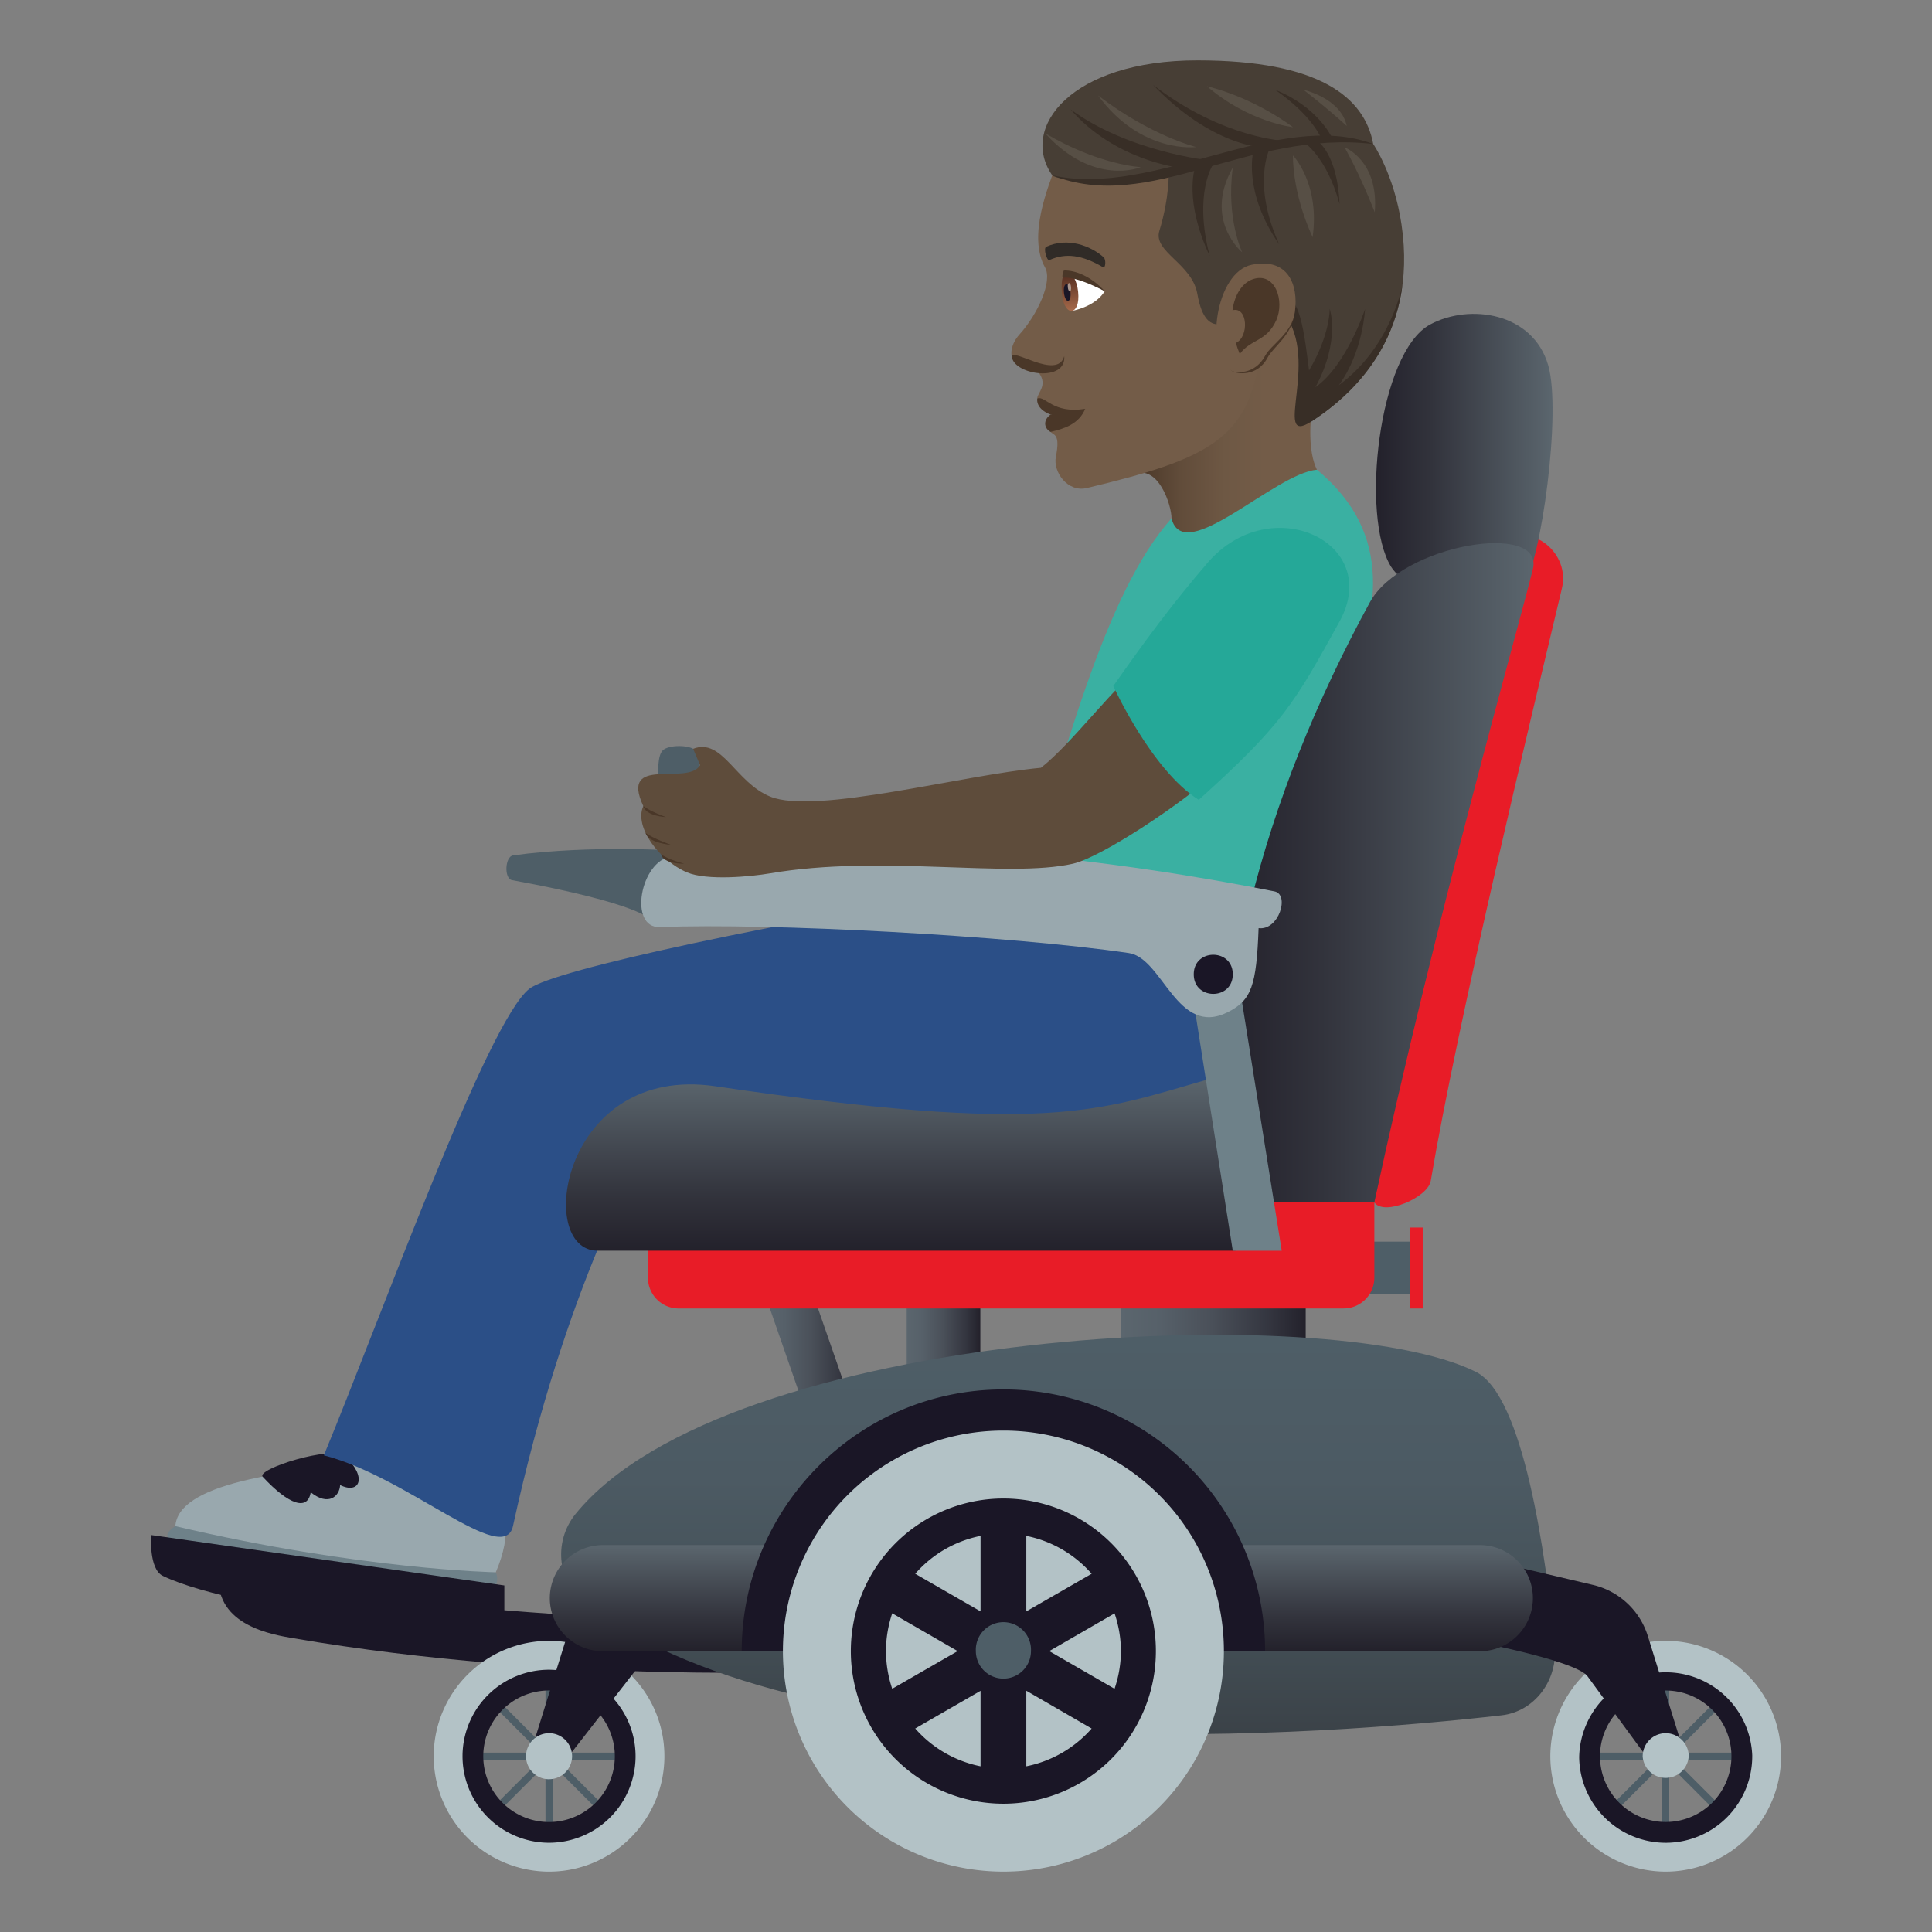 <svg xmlns="http://www.w3.org/2000/svg" xml:space="preserve" style="enable-background:new 0 0 64 64" viewBox="0 0 64 64"><rect x="0" y="0" width="64" height="64" fill="#808080" stroke="none"/><linearGradient id="a" x1="37.538" x2="43.831" y1="13.958" y2="13.958" gradientUnits="userSpaceOnUse"><stop offset="0" style="stop-color:#4a3728"/><stop offset=".004" style="stop-color:#4a3728"/><stop offset=".25" style="stop-color:#614c3a"/><stop offset=".484" style="stop-color:#6e5844"/><stop offset=".693" style="stop-color:#735c48"/></linearGradient><path d="M43.83 11.676c-1.527-3.85-3.581-.128-6.291 4.045.83-.371 1.27 1.02 1.27 1.45 0 1.37 2.166.593 4.816-1.61-.594-1.22.206-3.885.206-3.885z" style="fill:url(#a)"/><path d="M34.993 5.433c-.27.756-.956 2.388-.375 3.426.26.465-.251 1.563-.852 2.227-.26.289-.34.663-.181.878.242.33.653.145.834.395.297.407-.06.662-.058.84 0 0 1.04.178.439 1.11.105.106.33.06.177.82-.101.5.386 1.19 1.025 1.038 4.033-.962 5.367-1.632 5.73-4.406.58-4.448 1.612-9.29-6.739-6.328z" style="fill:#735c48"/><path d="M34.361 13.199c-.07.496.902.874 1.589.344-1.08.172-1.311-.441-1.589-.344z" style="fill:#4a3728"/><path d="M34.801 13.733c-.245.177-.23.442-.002.575.47-.111.94-.26 1.15-.765-.538.287-1.148.19-1.148.19zm-1.277-1.893c.095.582 1.807.834 1.73-.043-.225.823-1.792-.337-1.73.042z" style="fill:#4a3728"/><path d="M36.596 9.646c-.326.53-1.085.652-1.085.652-.269-.236-.296-.813-.223-1.129.393-.062 1.308.477 1.308.477z" style="fill:#fff"/><linearGradient id="b" x1="-44.523" x2="-44.523" y1="12.017" y2="10.73" gradientTransform="matrix(.574 -.061 .106 .994 59.787 -4.367)" gradientUnits="userSpaceOnUse"><stop offset="0" style="stop-color:#a6694a"/><stop offset="1" style="stop-color:#4f2a1e"/></linearGradient><path d="M35.177 9.721c.07.81.623.75.537-.057-.08-.75-.627-.982-.537.057z" style="fill:url(#b)"/><path d="M35.244 9.692c.04.38.257.357.216-.024-.037-.353-.254-.33-.216.024z" style="fill:#1a1626"/><path d="M35.372 9.516c.02.19.128.178.108-.012-.018-.176-.126-.164-.108.012z" style="fill:#ab968c"/><path d="M36.596 9.646c-.458-.498-.988-.7-1.356-.685-.073.171-.037.242-.037.242s.329-.107 1.393.443z" style="fill:#4a3728"/><path d="M36.56 8.523c-.428-.38-1.191-.674-1.903-.348-.103.047.022.476.104.44.548-.247 1.094-.167 1.781.239.08.047.103-.256.018-.331z" style="fill:#302b27"/><path d="M46.426 7.427c-.247-1.66-.936-2.657-.936-2.657C45.202 3.22 43.708 2 39.663 2c-4.18 0-5.905 2.228-4.806 3.808.116.167 2.342.462 3.858-.133 0 0 .036.848-.31 1.973-.214.694 1.081 1.082 1.258 2.083.303 1.715 1.154.813 2.085.479 2.046-.49 1.14 3.107 1.7 3.748 1.231-.802 3.546-2.726 2.978-6.53z" style="fill:#473e35"/><path d="M44.35 12.761c.806-1.1.87-2.524.87-2.524s-.618 1.873-1.644 2.59c.839-1.554.472-2.599.472-2.599s.024.847-.684 2.044c-.122-.92-.327-3.064-.987-2.064 1.509 1.49-.315 4.653 1.071 3.75.995-.648 2.698-2.03 3.015-4.543 0 0-.363 2.063-2.114 3.346zm-4.151-7.337-.616.148s-.372 1.076.492 2.911c-.552-2.106.124-3.059.124-3.059zm1.869-.514-.55.107s-.355 1.337.86 3.082c-.924-2.036-.31-3.19-.31-3.19zm1.11-.21.458-.036s.671.424.738 2.095c-.43-1.586-1.196-2.059-1.196-2.059zm-.583-.03s-2.076-.07-4.4-1.86c1.95 2.035 3.62 2.07 3.62 2.07l.78-.21zm-2.562.639s-2.663-.283-4.574-1.69c1.482 1.713 3.645 1.942 3.645 1.942l.929-.252zm4.083-.766-.345.048s-.28-.75-1.53-1.617c1.399.552 1.875 1.57 1.875 1.57z" style="fill:#382e26"/><path d="M40.826 12.297c.125.082.815.21 1.162-.447.194-.363.8-.738.895-1.45.126-.914-2.952 1.313-2.057 1.897z" style="fill:#4a3728"/><path d="M41.468 8.77c-1.199.243-1.578 2.923-.683 3.507.125.082.783.156 1.13-.5.194-.363.883-.731.98-1.444.125-.913-.235-1.805-1.427-1.563z" style="fill:#735c48"/><path d="M45.49 4.77c-4.163-.482-7.397 2.327-10.633 1.038 3.361.758 7.496-2.215 10.633-1.038z" style="fill:#382e26"/><path d="M39.623 4.87s-1.49-.362-3.247-1.707c1.427 1.947 3.247 1.708 3.247 1.708zm4.917.01s.49.843 1.001 2.152c.142-1.72-1.001-2.152-1.001-2.152zm-3.39 3.479s-.538-1.113-.312-2.81c-.984 1.738.311 2.81.311 2.81zm1.682-3.21s-.05 1.17.65 2.71c.25-1.774-.65-2.71-.65-2.71zm-.001-.936s-1.224-.954-2.85-1.357c1.392 1.196 2.85 1.357 2.85 1.357zm.347-1.239s.723.55 1.436 1.199c-.2-.929-1.435-1.199-1.435-1.199zm-5.386 2.563s-1.378-.063-3.174-1.125c1.618 1.783 3.174 1.125 3.174 1.125z" style="fill:#574f45"/><path d="M41.481 9.256c-.304.111-.582.474-.653 1.022.507-.138.556.882.111 1.083.036.119.077.24.13.367.368-.505.885-.4 1.208-1.117.291-.648-.038-1.632-.796-1.355z" style="fill:#4a3728"/><path d="M41.367 32.75s-3.047-3.104-7.885-1.893c1.775-5.883 3.104-11.195 5.326-13.685.408 1.61 3.41-1.487 4.817-1.612 5.164 4.29-2.055 10.467-2.258 17.19z" style="fill:#3ab0a2"/><path d="M51.739 19.495c-1.056 4.44-3.447 14.305-4.343 19.62-.093.556-1.553 1.182-1.87.715-2.914-4.305 4.595-21.97 4.595-21.97.655-.427 1.897.461 1.618 1.635z" style="fill:#e81c27"/><path d="M5.808 50.554s-.51.32-.12.432c4.956 1.408 10.665 1.621 10.665 1.621.217-.228.07-.523.07-.523l-10.615-1.53z" style="fill:#6e8189"/><path d="M13.615 48.351c-4.684.327-7.703.856-7.807 2.204 6.116 1.443 10.616 1.529 10.616 1.529 1.1-2.584-.688-3.537-2.81-3.733z" style="fill:#99a8ae"/><path d="M8.703 48.92c.87.937 1.49 1.137 1.59.514.591.472.955.13.974-.24.647.32.91-.26.162-.956-.43-.369-2.959.43-2.726.682z" style="fill:#1a1626"/><path d="M42.459 34.193s-2.875-6.865-7.748-5.1c-9.282 1.503-16.352 3.032-17.17 3.657-1.395 1.067-4.893 10.818-6.813 15.46 2.781.71 5.963 3.725 6.266 2.339 1.756-8.074 4.316-12.324 4.316-12.324 9.965-1.063 17.188 2.603 21.149-4.032z" style="fill:#2b4f87"/><path d="M45.379 41.131h1.467v1.746h-1.467z" style="fill:#4e5e67"/><path d="M27.33 55.353V53.76s-9.26.196-20.088-1.556c-.086 1.648 1.787 1.947 2.472 2.064C18.64 55.8 27.33 55.353 27.33 55.353z" style="fill:#1a1626"/><path d="M23.039 26.992h-1.086s-.34-1.793 0-2.133c.193-.193.894-.193 1.086 0 .341.34 0 2.133 0 2.133zm-.541 1.192-.953 2.279s-.307-.525-4.584-1.307c-.268-.048-.235-.783.035-.82 2.605-.357 5.502-.152 5.502-.152z" style="fill:#4e5e67"/><linearGradient id="c" x1="30.035" x2="32.474" y1="44.686" y2="44.686" gradientUnits="userSpaceOnUse"><stop offset="0" style="stop-color:#5b666e"/><stop offset=".215" style="stop-color:#566069"/><stop offset=".491" style="stop-color:#4a5059"/><stop offset=".798" style="stop-color:#343640"/><stop offset="1" style="stop-color:#23212b"/></linearGradient><path d="M30.035 42.796h2.44v3.781h-2.44z" style="fill:url(#c)"/><linearGradient id="d" x1="25.312" x2="28.503" y1="45.093" y2="45.093" gradientUnits="userSpaceOnUse"><stop offset="0" style="stop-color:#5b666e"/><stop offset=".215" style="stop-color:#566069"/><stop offset=".491" style="stop-color:#4a5059"/><stop offset=".798" style="stop-color:#343640"/><stop offset="1" style="stop-color:#23212b"/></linearGradient><path d="M28.503 47.39h-1.596l-1.595-4.594h1.595z" style="fill:url(#d)"/><linearGradient id="e" x1="37.129" x2="43.253" y1="44.218" y2="44.218" gradientUnits="userSpaceOnUse"><stop offset="0" style="stop-color:#5b666e"/><stop offset=".215" style="stop-color:#566069"/><stop offset=".491" style="stop-color:#4a5059"/><stop offset=".798" style="stop-color:#343640"/><stop offset="1" style="stop-color:#23212b"/></linearGradient><path d="M37.129 42.69h6.124v3.056h-6.124z" style="fill:url(#e)"/><path d="M16.707 54.17v-1.65L5.006 50.85s-.082 1.125.386 1.352c2.66 1.283 11.315 1.967 11.315 1.967z" style="fill:#1a1626"/><linearGradient id="f" x1="35.05" x2="35.05" y1="57.447" y2="44.218" gradientUnits="userSpaceOnUse"><stop offset="0" style="stop-color:#3b4248"/><stop offset=".282" style="stop-color:#445057"/><stop offset=".64" style="stop-color:#4c5a63"/><stop offset="1" style="stop-color:#4e5e67"/></linearGradient><path d="M49.743 56.822c-5.697.65-22.56 2-30.302-3.632-.965-.703-1.14-2.098-.374-3.04 5.015-6.16 24.97-7.132 29.825-4.704 1.58.79 2.316 6.065 2.61 9.061.113 1.159-.672 2.191-1.759 2.315z" style="fill:url(#f)"/><path d="M18.07 55.597h.238v5.162h-.238z" style="fill:#4e5e67"/><path d="M15.607 58.058h5.162v.238h-5.162z" style="fill:#4e5e67"/><path d="m16.447 60.088-.168-.17 3.65-3.649.168.166z" style="fill:#4e5e67"/><path d="M18.069 55.596h.238v5.164h-.238z" style="fill:#4e5e67" transform="rotate(-45.001 18.187 58.178)"/><path d="M18.154 61.082a2.908 2.908 0 0 1-2.87-2.938 2.907 2.907 0 0 1 2.938-2.869 2.907 2.907 0 0 1 2.87 2.938 2.907 2.907 0 0 1-2.938 2.869zm.06-5.082a2.177 2.177 0 1 0-.053 4.357A2.177 2.177 0 0 0 18.216 56z" style="fill:#1a1626"/><path d="M18.142 62a3.828 3.828 0 0 1-3.775-3.868 3.828 3.828 0 0 1 3.867-3.777c2.105.028 3.8 1.76 3.775 3.867S20.25 62.025 18.142 62zm.08-6.688a2.868 2.868 0 0 0-2.9 2.832 2.87 2.87 0 0 0 2.832 2.9 2.871 2.871 0 0 0 2.9-2.831 2.869 2.869 0 0 0-2.832-2.9z" style="fill:#b3c2c6"/><path d="m19.207 52.83-1.666 5.348h1.296l4.166-5.348z" style="fill:#1a1626"/><path d="M18.18 58.94a.764.764 0 0 1-.755-.77.766.766 0 0 1 .772-.756c.42.006.758.351.754.773a.764.764 0 0 1-.772.752z" style="fill:#b3c2c6"/><path d="M55.058 55.597h.238v5.162h-.238z" style="fill:#4e5e67"/><path d="M52.597 58.058h5.162v.238h-5.162z" style="fill:#4e5e67"/><path d="m56.92 60.088.168-.17-3.65-3.649-.169.166z" style="fill:#4e5e67"/><path d="M52.596 58.059h5.164v.238h-5.164z" style="fill:#4e5e67" transform="rotate(-45.001 55.179 58.179)"/><path d="M52.275 58.213a2.907 2.907 0 0 1 2.87-2.938 2.907 2.907 0 0 1 2.937 2.87 2.908 2.908 0 0 1-2.87 2.937 2.907 2.907 0 0 1-2.937-2.87zm.727-.01a2.177 2.177 0 1 0 4.354-.049 2.177 2.177 0 0 0-4.354.049z" style="fill:#1a1626"/><path d="M51.357 58.222a3.828 3.828 0 0 1 3.776-3.867A3.828 3.828 0 0 1 59 58.133 3.828 3.828 0 0 1 55.224 62a3.827 3.827 0 0 1-3.867-3.778zm.955-.01a2.871 2.871 0 0 0 2.9 2.833 2.87 2.87 0 0 0 2.833-2.9 2.868 2.868 0 0 0-5.733.068z" style="fill:#b3c2c6"/><path d="m55.826 58.177-1.24-3.982a2.505 2.505 0 0 0-1.818-1.693l-4.3-1.012-.262 2.76s3.969.715 4.383 1.28l1.94 2.647h1.297z" style="fill:#1a1626"/><path d="M54.416 58.187a.766.766 0 0 1 .754-.773.766.766 0 0 1 .771.756.764.764 0 0 1-1.525.017z" style="fill:#b3c2c6"/><linearGradient id="g" x1="45.582" x2="51.431" y1="15.175" y2="15.175" gradientUnits="userSpaceOnUse"><stop offset="0" style="stop-color:#23212b"/><stop offset=".314" style="stop-color:#32333c"/><stop offset=".939" style="stop-color:#576169"/><stop offset="1" style="stop-color:#5b666e"/></linearGradient><path d="M50.458 19.445c-.683 1.009-3.734.37-4.376-.67-1.024-1.656-.419-7.107 1.296-8.027 1.31-.703 3.404-.397 3.91 1.357.442 1.54-.23 6.455-.83 7.34z" style="fill:url(#g)"/><linearGradient id="h" x1="170.704" x2="180.784" y1="67.522" y2="69.303" gradientTransform="rotate(-10.021 -113.075 790.524)" gradientUnits="userSpaceOnUse"><stop offset="0" style="stop-color:#23212b"/><stop offset=".314" style="stop-color:#32333c"/><stop offset=".939" style="stop-color:#576169"/><stop offset="1" style="stop-color:#5b666e"/></linearGradient><path d="M45.527 39.83c-.179.83-4.658.622-4.779-.307-.798-6.059 1.06-13.027 4.63-19.57 1.057-1.936 5.791-2.689 5.4-1.101-.49 1.99-3.233 11.611-5.251 20.978z" style="fill:url(#h)"/><path d="M44.506 43.346h-22.02a1.02 1.02 0 0 1-1.022-1.021V39.83h24.063v2.495a1.02 1.02 0 0 1-1.02 1.02z" style="fill:#e81c27"/><linearGradient id="i" x1="34.496" x2="34.496" y1="54.699" y2="51.183" gradientUnits="userSpaceOnUse"><stop offset="0" style="stop-color:#23212b"/><stop offset=".314" style="stop-color:#32333c"/><stop offset=".939" style="stop-color:#576169"/><stop offset="1" style="stop-color:#5b666e"/></linearGradient><path d="M49.02 54.699H19.971a1.758 1.758 0 1 1 0-3.516h29.05a1.758 1.758 0 0 1 0 3.516z" style="fill:url(#i)"/><path d="M46.697 40.664h.432v2.682h-.432z" style="fill:#e81c27"/><linearGradient id="j" x1="30.279" x2="30.279" y1="41.431" y2="35.723" gradientUnits="userSpaceOnUse"><stop offset="0" style="stop-color:#23212b"/><stop offset=".314" style="stop-color:#32333c"/><stop offset=".939" style="stop-color:#576169"/><stop offset="1" style="stop-color:#5b666e"/></linearGradient><path d="M40.837 41.431H19.798c-2.093 0-1.181-6.197 3.907-5.447 11.04 1.627 12.687.809 16.332-.234 1.697-.486 2.564 5.681.8 5.681z" style="fill:url(#j)"/><path d="m40.837 31.27 1.622 10.162h-1.622l-1.582-10.065z" style="fill:#6e8189"/><path d="M40.668 33.531c-1.68.838-2.143-1.795-3.276-1.96-3.908-.575-11.914-1.005-15.531-.86-1.053.04-.654-2.203.387-2.342 7.127-.943 15.22.215 19.972 1.16.508.102.147 1.303-.527 1.217-.072 1.908-.234 2.389-1.025 2.785z" style="fill:#99a8ae"/><path d="M40.837 32.275c0 .864-1.292.864-1.292 0 0-.863 1.292-.863 1.292 0zm1.071 22.424a8.667 8.667 0 0 0-8.67-8.672c-4.781-.002-8.664 3.887-8.668 8.672h17.338z" style="fill:#1a1626"/><path d="M40.543 54.695A7.302 7.302 0 0 1 33.24 62a7.304 7.304 0 0 1-7.305-7.305 7.303 7.303 0 0 1 7.305-7.305 7.302 7.302 0 0 1 7.303 7.305z" style="fill:#b3c2c6"/><path d="M33.24 49.64a5.055 5.055 0 0 0 0 10.11 5.053 5.053 0 0 0 5.05-5.055 5.05 5.05 0 0 0-5.05-5.055zm-3.684 6.303a3.942 3.942 0 0 1-.207-1.248c0-.44.076-.857.207-1.252l2.168 1.252-2.168 1.248zm2.926 2.568a3.899 3.899 0 0 1-2.164-1.252l2.164-1.248v2.5zm0-5.132-2.164-1.246a3.872 3.872 0 0 1 2.164-1.254v2.5zm1.516-2.5c.855.17 1.61.62 2.164 1.254l-2.164 1.246v-2.5zm0 7.632v-2.503l2.164 1.252a3.9 3.9 0 0 1-2.164 1.251zm.76-3.816 2.164-1.25c.132.393.209.81.209 1.25 0 .434-.077.857-.21 1.248l-2.163-1.248z" style="fill:#1a1626"/><path d="M34.152 54.693a.912.912 0 1 1-1.826 0 .914.914 0 1 1 1.826 0z" style="fill:#4e5e67"/><path d="m23.191 25.348-.23-.543c.972-.377 1.402 1.123 2.562 1.587 1.5.6 6.328-.714 8.96-.958 1.077-.846 2.517-2.836 3.452-3.46l2.494 3.5c-1.363 1.229-3.97 2.928-4.884 3.137-2.155.49-6.334-.314-10.036.32-.64.11-2.095.247-2.753-.033-.907-.384-1.76-1.502-1.446-2.195-.795-1.709 1.473-.652 1.881-1.355z" style="fill:#5e4c3b"/><path d="M22.064 27.068s-.67-.027-.754-.365c.25.188.754.365.754.365zm.168.92s-.762-.057-.844-.394c.25.185.844.394.844.394zm.436.623s-.69.024-.772-.314c.25.187.772.314.772.314z" style="fill:#4a3728"/><path d="M40.004 18.642c2.09-2.425 5.806-.673 4.375 1.936-1.512 2.756-1.92 3.44-4.668 5.918-1.563-.977-2.832-3.77-2.832-3.77.978-1.396 1.931-2.699 3.125-4.084z" style="fill:#25a898"/></svg>